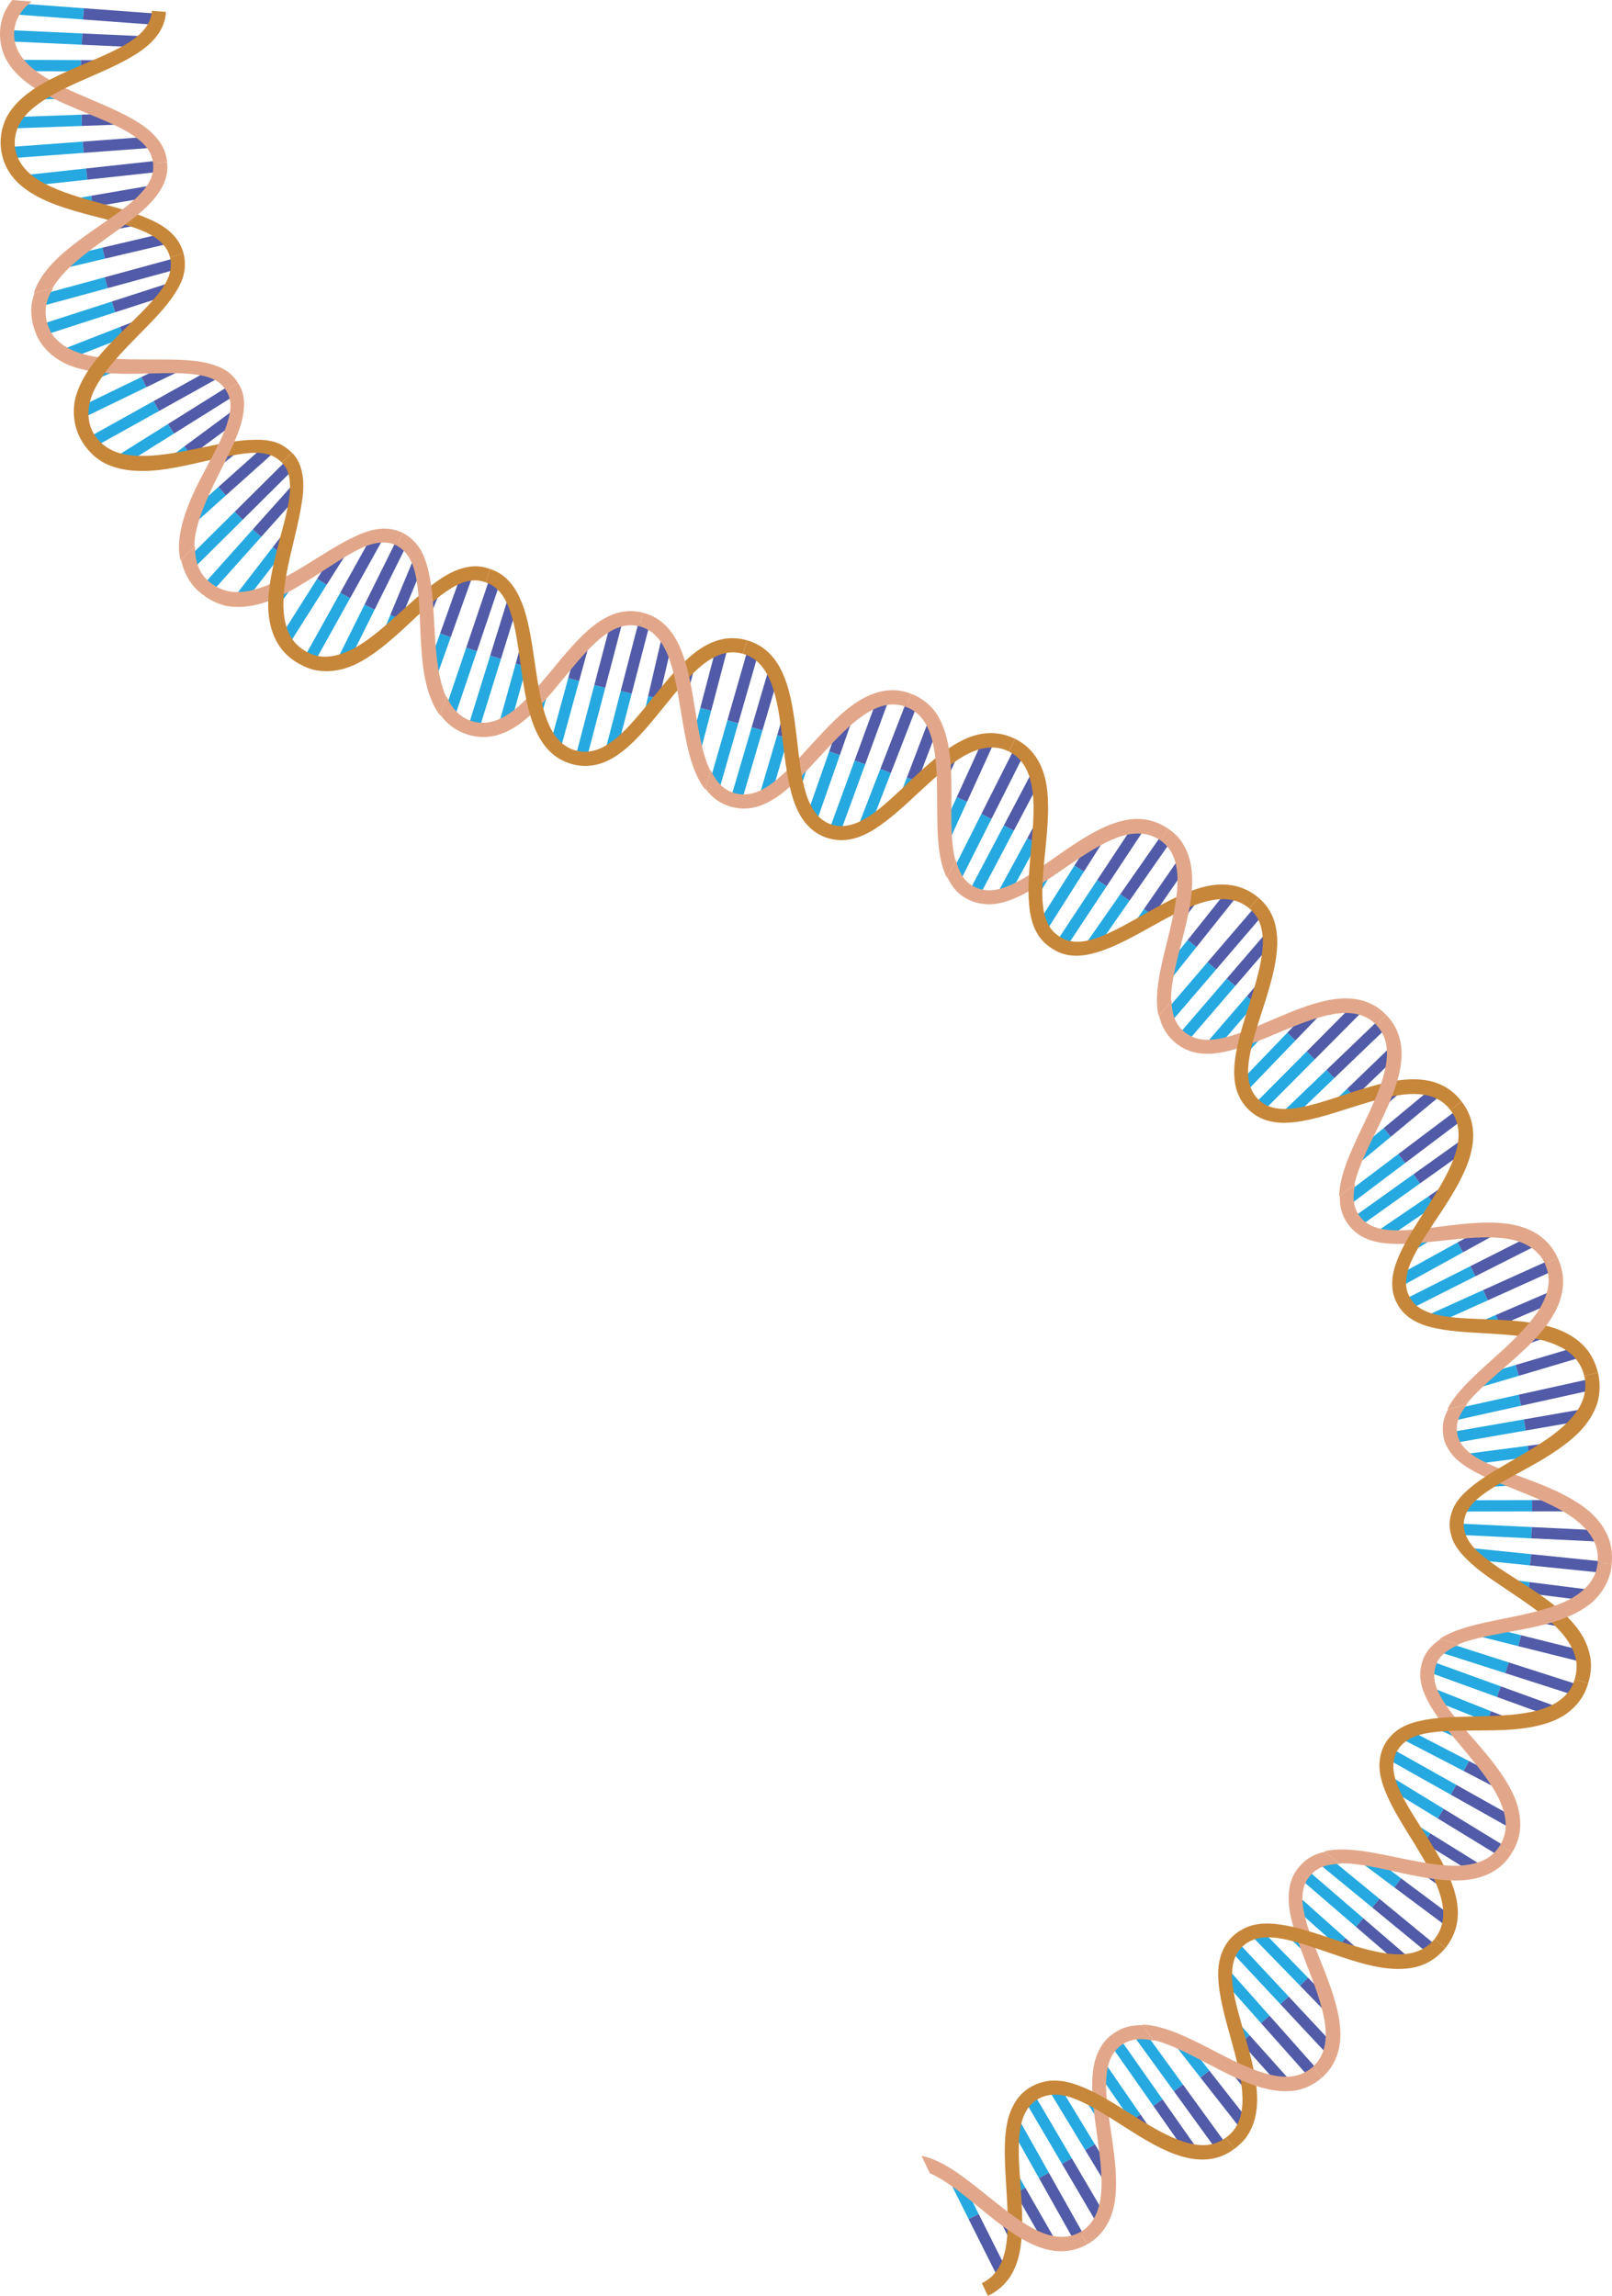 <?xml version="1.0" encoding="UTF-8"?><svg id="Layer_1" xmlns="http://www.w3.org/2000/svg" width="514.67" height="733.048" viewBox="0 0 514.67 733.048"><line x1="26.655" y1="4.434" x2="5.045" y2="2.827" fill="none" stroke="#26a9e0" stroke-miterlimit="10" stroke-width="3.6"/><line x1="50.058" y1="6.16" x2="26.655" y2="4.434" fill="none" stroke="#515ba7" stroke-miterlimit="10" stroke-width="3.6"/><line x1="26.096" y1="38.409" x2="3.709" y2="39.206" fill="none" stroke="#26a9e0" stroke-miterlimit="10" stroke-width="3.6"/><line x1="38.31" y1="37.965" x2="26.096" y2="38.409" fill="none" stroke="#515ba7" stroke-miterlimit="10" stroke-width="3.6"/><line x1="26.586" y1="47.008" x2="3.436" y2="48.719" fill="none" stroke="#26a9e0" stroke-miterlimit="10" stroke-width="3.6"/><line x1="48.393" y1="45.396" x2="26.586" y2="47.008" fill="none" stroke="#515ba7" stroke-miterlimit="10" stroke-width="3.6"/><line x1="27.693" y1="55.574" x2="9.291" y2="57.574" fill="none" stroke="#26a9e0" stroke-miterlimit="10" stroke-width="3.6"/><line x1="49.809" y1="53.171" x2="27.693" y2="55.574" fill="none" stroke="#515ba7" stroke-miterlimit="10" stroke-width="3.6"/><line x1="33.089" y1="80.833" x2="20.537" y2="83.808" fill="none" stroke="#26a9e0" stroke-miterlimit="10" stroke-width="3.6"/><line x1="53.59" y1="76.003" x2="33.089" y2="80.833" fill="none" stroke="#515ba7" stroke-miterlimit="10" stroke-width="3.6"/><line x1="43.34" y1="70.191" x2="35.046" y2="71.728" fill="none" stroke="#515ba7" stroke-miterlimit="10" stroke-width="3.6"/><line x1="25.849" y1="21.007" x2="6.976" y2="20.905" fill="none" stroke="#26a9e0" stroke-miterlimit="10" stroke-width="3.6"/><line x1="30.6" y1="21.038" x2="25.849" y2="21.007" fill="none" stroke="#515ba7" stroke-miterlimit="10" stroke-width="3.6"/><line x1="19.964" y1="29.813" x2="12.031" y2="29.896" fill="none" stroke="#26a9e0" stroke-miterlimit="10" stroke-width="3.6"/><line x1="26.188" y1="12.481" x2="3.812" y2="11.459" fill="none" stroke="#26a9e0" stroke-miterlimit="10" stroke-width="3.6"/><line x1="44.725" y1="13.328" x2="26.188" y2="12.481" fill="none" stroke="#515ba7" stroke-miterlimit="10" stroke-width="3.6"/><line x1="29.383" y1="64.285" x2="24.975" y2="65.055" fill="none" stroke="#26a9e0" stroke-miterlimit="10" stroke-width="3.6"/><line x1="48.27" y1="61.041" x2="29.383" y2="64.285" fill="none" stroke="#515ba7" stroke-miterlimit="10" stroke-width="3.6"/><path d="M26.803,30.802c-5.906-2.529-11.532-5.148-15.698-8.408-4.211-3.262-6.796-7.165-6.595-12.129.208-4.12,2.366-7.2,5.595-9.786-.352-.027-4.469-.346-6.177-.479C1.699,2.755.22,5.963.015,10.043c-.126,3.321.545,6.233,1.88,8.804,1.371,2.58,3.345,4.806,5.713,6.767,2.347,1.959,5.172,3.663,8.161,5.198,2.989,1.536,6.157,2.908,9.296,4.223,5.855,2.462,11.718,4.677,16.042,7.31,1.087.658,2.083,1.343,2.97,2.065.916.717,1.723,1.47,2.402,2.273,1.358,1.606,2.204,3.407,2.383,5.523l4.476-.464c-.231-2.741-1.239-5.043-2.825-7.069-1.558-2.032-3.611-3.803-6.098-5.401-4.993-3.194-11.32-5.769-17.612-8.47Z" fill="#e2a78a"/><path d="M25.848,20.855l-.847.364c-6.232,2.7-12.7,5.606-17.361,9.594-2.349,1.992-4.317,4.248-5.653,6.856-1.273,2.615-1.929,5.586-1.752,8.954.517,6.766,4.171,11.464,9.459,14.805,2.621,1.674,5.571,3.022,8.722,4.17,3.187,1.145,6.526,2.089,9.828,2.968,3.088.823,6.125,1.583,8.963,2.385,2.838.802,5.574,1.619,7.915,2.591,2.353.97,4.363,2.082,5.887,3.456,1.543,1.368,2.713,2.954,3.215,4.966.002.006.046.184.048.19,1.755-.461,3.218-.846,4.351-1.144-.009-.035-.037-.151-.046-.186-1.418-5.119-5.216-8.324-10.644-10.729-5.282-2.438-11.948-4.096-18.576-5.945-6.123-1.742-12.042-3.639-16.631-6.396-2.318-1.378-4.162-2.972-5.554-4.854-1.37-1.881-2.284-4.058-2.447-6.57-.245-5.027,2.238-9.019,6.436-12.321,4.164-3.316,9.715-5.989,15.608-8.574,6.289-2.771,12.561-5.398,17.516-8.707,2.461-1.655,4.519-3.476,6.023-5.583,1.545-2.114,2.509-4.512,2.69-7.341l-4.487-.348c-.585,8.434-11.225,12.488-22.665,17.401" fill="#c7873a"/><path d="M16.742,92.022c1.547-2.597,3.754-5.074,6.33-7.452,2.615-2.385,5.652-4.687,8.727-6.926,2.762-2.008,5.56-3.973,8.17-5.943,2.621-1.973,5.147-3.979,7.216-6.038,2.104-2.069,3.703-4.173,4.848-6.472,1.135-2.298,1.631-4.736,1.306-7.451l-4.476.464c.247,2.099-.194,4.021-1.193,5.865-.998,1.843-2.547,3.604-4.368,5.322-3.679,3.445-8.913,6.831-14.143,10.504-7.775,5.508-15.832,11.686-18.369,19.691,1.775-.466,3.782-.994,5.953-1.565Z" fill="#e2a78a"/><line x1="33.903" y1="90.271" x2="12.996" y2="95.958" fill="none" stroke="#26a9e0" stroke-miterlimit="10" stroke-width="3.6"/><line x1="56.539" y1="84.09" x2="33.903" y2="90.271" fill="none" stroke="#515ba7" stroke-miterlimit="10" stroke-width="3.6"/><line x1="45.948" y1="122.007" x2="25.788" y2="131.77" fill="none" stroke="#26a9e0" stroke-miterlimit="10" stroke-width="3.6"/><line x1="56.943" y1="116.668" x2="45.948" y2="122.007" fill="none" stroke="#515ba7" stroke-miterlimit="10" stroke-width="3.6"/><line x1="49.936" y1="129.639" x2="29.651" y2="140.923" fill="none" stroke="#26a9e0" stroke-miterlimit="10" stroke-width="3.6"/><line x1="69.045" y1="119.008" x2="49.936" y2="129.639" fill="none" stroke="#515ba7" stroke-miterlimit="10" stroke-width="3.6"/><line x1="54.592" y1="136.907" x2="38.904" y2="146.729" fill="none" stroke="#26a9e0" stroke-miterlimit="10" stroke-width="3.6"/><line x1="73.448" y1="125.102" x2="54.592" y2="136.907" fill="none" stroke="#515ba7" stroke-miterlimit="10" stroke-width="3.6"/><line x1="70.931" y1="156.832" x2="61.332" y2="165.449" fill="none" stroke="#26a9e0" stroke-miterlimit="10" stroke-width="3.6"/><line x1="86.629" y1="142.792" x2="70.931" y2="156.832" fill="none" stroke="#515ba7" stroke-miterlimit="10" stroke-width="3.6"/><line x1="75.024" y1="142.723" x2="68.391" y2="147.933" fill="none" stroke="#515ba7" stroke-miterlimit="10" stroke-width="3.6"/><line x1="38.996" y1="106.06" x2="21.411" y2="112.924" fill="none" stroke="#26a9e0" stroke-miterlimit="10" stroke-width="3.6"/><line x1="43.425" y1="104.339" x2="38.996" y2="106.06" fill="none" stroke="#515ba7" stroke-miterlimit="10" stroke-width="3.6"/><line x1="36.895" y1="116.485" x2="29.61" y2="119.626" fill="none" stroke="#26a9e0" stroke-miterlimit="10" stroke-width="3.6"/><line x1="36.239" y1="97.986" x2="14.923" y2="104.869" fill="none" stroke="#26a9e0" stroke-miterlimit="10" stroke-width="3.6"/><line x1="53.898" y1="92.286" x2="36.239" y2="97.986" fill="none" stroke="#515ba7" stroke-miterlimit="10" stroke-width="3.6"/><line x1="59.947" y1="143.967" x2="56.36" y2="146.641" fill="none" stroke="#26a9e0" stroke-miterlimit="10" stroke-width="3.6"/><line x1="75.351" y1="132.58" x2="59.947" y2="143.967" fill="none" stroke="#515ba7" stroke-miterlimit="10" stroke-width="3.6"/><path d="M43.574,114.757c-3.181-.028-6.344-.116-9.365-.389-1.51-.137-2.985-.32-4.409-.565-1.42-.247-2.732-.575-4.006-.97-2.533-.794-4.792-1.899-6.641-3.425-.918-.764-1.76-1.627-2.433-2.617-.65-.995-1.175-2.107-1.559-3.343-.638-2.058-.746-4.031-.43-5.933.326-1.904,1.182-3.756,2.284-5.558-.341.09-4.335,1.14-5.991,1.576-.598,1.735-1.031,3.535-1.054,5.401-.017,1.865.263,3.816.901,5.871.534,1.665,1.158,3.171,2.044,4.49.88,1.32,1.89,2.479,3.007,3.491,1.117,1.012,2.341,1.879,3.651,2.617,1.303.74,2.699,1.35,4.223,1.832,6.044,1.943,12.977,2.196,19.816,2.108,6.449-.106,12.605-.455,17.561.084,2.485.267,4.798.682,6.649,1.511,1.882.812,3.306,2.038,4.365,3.756l3.831-2.361c-1.335-2.214-3.091-3.781-5.34-4.847-2.279-1.047-4.795-1.745-7.663-2.142-2.863-.399-6.029-.524-9.349-.552-3.248-.011-6.685-.023-10.094-.035Z" fill="#e2a78a"/><path d="M38.942,105.918l-.659.653c-2.407,2.409-4.914,4.942-6.994,7.518-2.113,2.588-3.982,5.287-5.37,8.112-.694,1.412-1.268,2.855-1.693,4.329-.439,1.479-.607,2.942-.659,4.458-.05,3.006.53,6.17,2.223,9.29,1.752,3.092,3.989,5.379,6.533,6.991,2.581,1.593,5.605,2.437,8.701,2.848,3.125.395,6.37.335,9.717-.037,3.393-.401,6.816-1.071,10.162-1.801,3.114-.7,6.184-1.389,9.045-2.032,1.436-.309,2.83-.59,4.17-.822,1.343-.234,2.693-.475,3.948-.619,2.526-.301,4.802-.334,6.762.079,1.961.414,3.571,1.31,5.016,2.66.004.004.128.128.132.133,1.306-1.261,2.393-2.311,3.236-3.125-.023-.024-.103-.104-.126-.128-.447-.444-.916-.838-1.407-1.187-.485-.355-.944-.717-1.453-1.007-1.005-.594-2.101-1.02-3.281-1.311s-2.442-.446-3.779-.497c-1.343-.043-2.749.009-4.153.079-5.689.357-12.382,2.007-19.152,3.358-6.243,1.204-12.389,2.083-17.778,1.545-1.343-.137-2.641-.36-3.864-.697-1.186-.359-2.305-.826-3.343-1.417-2.076-1.182-3.829-2.866-5.125-5.151-1.277-2.294-1.626-4.724-1.479-7.102.181-2.396.905-4.769,2.137-7.153,2.517-4.793,6.677-9.482,11.056-14.052,4.727-4.905,9.808-9.69,13.159-14.347,1.661-2.323,3.11-4.714,3.817-7.084.365-1.191.571-2.389.585-3.604.016-1.216-.055-2.495-.399-3.782l-4.352,1.145c.251.98.329,1.946.255,2.907-.069.959-.222,1.886-.545,2.833-.629,1.884-1.784,3.783-3.297,5.729-.755.973-1.604,1.958-2.513,2.956-.881.985-1.831,1.986-2.83,3.004-1.997,2.036-4.187,4.142-6.403,6.331" fill="#c7873a"/><path d="M62.058,174.63c.004-1.52.169-3.085.474-4.691.348-1.644.826-3.319,1.4-5.011,1.147-3.386,2.68-6.84,4.322-10.255,1.504-3.053,3.02-6.132,4.452-9.041,1.463-2.984,2.775-5.871,3.712-8.602.468-1.366.843-2.693,1.093-3.976.249-1.283.362-2.51.415-3.772.059-2.486-.484-4.794-1.908-6.949l-3.831,2.361c1.111,1.685,1.503,3.542,1.385,5.585-.123,2.045-.767,4.281-1.611,6.585-1.756,4.659-4.832,10.009-7.808,15.748-1.145,2.179-2.158,4.314-3.11,6.511-.944,2.19-1.787,4.409-2.446,6.635-.659,2.226-1.134,4.461-1.347,6.682-.244,2.246-.103,4.377.377,6.466,1.32-1.275,2.813-2.716,4.429-4.276Z" fill="#e2a78a"/><line x1="76.215" y1="164.673" x2="60.827" y2="179.929" fill="none" stroke="#26a9e0" stroke-miterlimit="10" stroke-width="3.6"/><line x1="92.857" y1="148.129" x2="76.215" y2="164.673" fill="none" stroke="#515ba7" stroke-miterlimit="10" stroke-width="3.6"/><line x1="102.77" y1="185.776" x2="90.793" y2="204.702" fill="none" stroke="#26a9e0" stroke-miterlimit="10" stroke-width="3.6"/><line x1="109.293" y1="175.443" x2="102.77" y2="185.776" fill="none" stroke="#515ba7" stroke-miterlimit="10" stroke-width="3.6"/><line x1="110.204" y1="190.127" x2="98.923" y2="210.414" fill="none" stroke="#26a9e0" stroke-miterlimit="10" stroke-width="3.6"/><line x1="120.831" y1="171.016" x2="110.204" y2="190.127" fill="none" stroke="#515ba7" stroke-miterlimit="10" stroke-width="3.6"/><line x1="118.003" y1="193.833" x2="109.769" y2="210.41" fill="none" stroke="#26a9e0" stroke-miterlimit="10" stroke-width="3.6"/><line x1="127.899" y1="173.909" x2="118.003" y2="193.833" fill="none" stroke="#515ba7" stroke-miterlimit="10" stroke-width="3.6"/><line x1="142.219" y1="202.84" x2="137.894" y2="214.991" fill="none" stroke="#26a9e0" stroke-miterlimit="10" stroke-width="3.6"/><line x1="149.299" y1="183.008" x2="142.219" y2="202.84" fill="none" stroke="#515ba7" stroke-miterlimit="10" stroke-width="3.6"/><line x1="138.736" y1="188.43" x2="135.588" y2="196.255" fill="none" stroke="#515ba7" stroke-miterlimit="10" stroke-width="3.6"/><line x1="88.524" y1="175.787" x2="76.997" y2="190.726" fill="none" stroke="#26a9e0" stroke-miterlimit="10" stroke-width="3.6"/><line x1="91.434" y1="172.032" x2="88.524" y2="175.787" fill="none" stroke="#515ba7" stroke-miterlimit="10" stroke-width="3.6"/><line x1="92.146" y1="185.831" x2="87.582" y2="192.32" fill="none" stroke="#26a9e0" stroke-miterlimit="10" stroke-width="3.6"/><line x1="82.061" y1="170.219" x2="67.131" y2="186.918" fill="none" stroke="#26a9e0" stroke-miterlimit="10" stroke-width="3.6"/><line x1="94.428" y1="156.385" x2="82.061" y2="170.219" fill="none" stroke="#515ba7" stroke-miterlimit="10" stroke-width="3.6"/><line x1="126.262" y1="197.064" x2="124.556" y2="201.204" fill="none" stroke="#26a9e0" stroke-miterlimit="10" stroke-width="3.6"/><line x1="133.621" y1="179.358" x2="126.262" y2="197.064" fill="none" stroke="#515ba7" stroke-miterlimit="10" stroke-width="3.6"/><path d="M96.952,180.837c-2.766,1.703-5.477,3.233-8.18,4.53-2.705,1.301-5.395,2.36-8.022,3.006-5.308,1.383-10.136.704-14.179-2.809-1.708-1.426-2.75-3.21-3.421-5.089-.668-1.884-.927-3.906-.884-6.037-.254.245-3.225,3.114-4.457,4.303.376,1.836.99,3.615,1.909,5.328.921,1.711,2.113,3.392,3.827,4.826,2.727,2.39,5.636,3.852,8.602,4.55,3.058.576,6.158.419,9.232-.25,6.107-1.263,12.301-4.897,18.054-8.538,2.673-1.72,5.309-3.417,7.766-4.997,2.511-1.612,4.923-3.085,7.192-4.199,2.271-1.117,4.407-1.89,6.405-2.13,2.019-.264,3.989-.095,5.813.85l2.026-4.018c-4.789-2.304-9.492-1.525-14.88.937-1.349.626-2.67,1.282-4.025,2.016-1.356.735-2.738,1.54-4.142,2.385-2.779,1.717-5.72,3.534-8.637,5.335Z" fill="#e2a78a"/><path d="M88.402,175.697l-.221.89c-.811,3.293-1.561,6.669-2.034,10.023-.237,1.677-.405,3.349-.477,5.002-.036.827-.049,1.648-.034,2.464.025.797.084,1.577.17,2.353.689,6.155,3.334,11.99,9.532,15.422,1.536.878,3.063,1.555,4.592,1.957,1.538.364,3.062.522,4.567.501,3.012-.054,5.93-.776,8.764-2.079,5.689-2.677,10.989-7.249,15.978-11.836,4.709-4.393,9.119-8.736,13.301-11.597,2.076-1.41,4.159-2.531,6.209-3.088,2.049-.557,4.071-.565,6.104.165.006.002.186.067.192.07.586-1.718,1.074-3.149,1.453-4.258-.035-.013-.154-.057-.189-.07-2.644-.949-5.205-1.009-7.742-.425-2.548.598-4.949,1.712-7.441,3.316-2.473,1.586-4.96,3.587-7.469,5.773-2.48,2.142-4.981,4.453-7.521,6.73-4.741,4.222-9.583,8.393-14.362,10.618-2.398,1.143-4.805,1.872-7.194,2.016-2.401.189-4.738-.381-7.006-1.699-2.265-1.322-3.933-3.046-5.059-5.166-1.103-2.177-1.699-4.656-1.924-7.329-.225-2.673-.079-5.539.287-8.499.407-3.023,1.047-6.153,1.752-9.271,1.536-6.702,3.249-13.157,3.983-18.989.334-2.881.348-5.521-.192-7.834-.481-2.38-1.408-4.541-3.204-6.305l-3.237,3.125c1.367,1.362,2.105,3.034,2.41,4.99.076.489.125.996.15,1.519.033.514.061,1.023.056,1.562-.005,1.071-.099,2.208-.262,3.403-.326,2.391-.925,5.018-1.641,7.812-.719,2.796-1.565,5.771-2.29,8.732" fill="#c7873a"/><path d="M142.515,222.671c-2.497-5.454-3.239-12.838-3.702-20.416-.388-6.86-.587-13.763-1.91-19.428-.626-2.88-1.495-5.481-2.831-7.611-.667-1.066-1.447-2.02-2.369-2.842-.88-.865-1.886-1.613-3.067-2.211l-2.026,4.018c3.602,1.928,5.431,5.618,6.326,10.666.881,5.066,1.047,11.147,1.325,17.549.109,2.405.243,4.833.461,7.231.215,2.41.522,4.759.973,6.983.896,4.475,2.358,8.591,4.833,11.887.593-1.737,1.262-3.701,1.988-5.826Z" fill="#e2a78a"/><line x1="150.558" y1="207.363" x2="143.614" y2="227.89" fill="none" stroke="#26a9e0" stroke-miterlimit="10" stroke-width="3.6"/><line x1="158.067" y1="185.129" x2="150.558" y2="207.363" fill="none" stroke="#515ba7" stroke-miterlimit="10" stroke-width="3.6"/><line x1="183.17" y1="216.954" x2="177.254" y2="238.559" fill="none" stroke="#26a9e0" stroke-miterlimit="10" stroke-width="3.6"/><line x1="186.396" y1="205.166" x2="183.17" y2="216.954" fill="none" stroke="#515ba7" stroke-miterlimit="10" stroke-width="3.6"/><line x1="191.497" y1="219.161" x2="185.614" y2="241.615" fill="none" stroke="#26a9e0" stroke-miterlimit="10" stroke-width="3.6"/><line x1="197.039" y1="198.008" x2="191.497" y2="219.161" fill="none" stroke="#515ba7" stroke-miterlimit="10" stroke-width="3.6"/><line x1="199.939" y1="221.018" x2="195.293" y2="238.934" fill="none" stroke="#26a9e0" stroke-miterlimit="10" stroke-width="3.6"/><line x1="205.523" y1="199.483" x2="199.939" y2="221.018" fill="none" stroke="#515ba7" stroke-miterlimit="10" stroke-width="3.6"/><line x1="225.322" y1="226.482" x2="222.039" y2="238.955" fill="none" stroke="#26a9e0" stroke-miterlimit="10" stroke-width="3.6"/><line x1="230.677" y1="206.114" x2="225.322" y2="226.482" fill="none" stroke="#515ba7" stroke-miterlimit="10" stroke-width="3.6"/><line x1="220.073" y1="212.438" x2="217.913" y2="220.591" fill="none" stroke="#515ba7" stroke-miterlimit="10" stroke-width="3.6"/><line x1="166.385" y1="212.352" x2="161.33" y2="230.539" fill="none" stroke="#26a9e0" stroke-miterlimit="10" stroke-width="3.6"/><line x1="167.66" y1="207.774" x2="166.385" y2="212.352" fill="none" stroke="#515ba7" stroke-miterlimit="10" stroke-width="3.6"/><line x1="173.231" y1="220.372" x2="171.107" y2="228.016" fill="none" stroke="#26a9e0" stroke-miterlimit="10" stroke-width="3.6"/><line x1="158.228" y1="209.849" x2="151.59" y2="231.243" fill="none" stroke="#26a9e0" stroke-miterlimit="10" stroke-width="3.6"/><line x1="163.726" y1="192.126" x2="158.228" y2="209.849" fill="none" stroke="#515ba7" stroke-miterlimit="10" stroke-width="3.6"/><line x1="208.679" y1="222.687" x2="207.666" y2="227.047" fill="none" stroke="#26a9e0" stroke-miterlimit="10" stroke-width="3.6"/><line x1="213.015" y1="204.01" x2="208.679" y2="222.687" fill="none" stroke="#515ba7" stroke-miterlimit="10" stroke-width="3.6"/><path d="M176.08,214.088c-4.072,4.909-8.091,9.671-12.26,12.867-4.178,3.133-8.53,4.742-13.191,3.296-3.89-1.265-6.332-4.051-8.018-7.845-.114.334-1.447,4.243-2,5.863,2.095,2.866,4.826,5.026,8.672,6.276,12.48,3.834,21.709-7.062,30.361-17.593,8.117-9.886,15.588-19.281,24.542-16.961l1.13-4.356c-5.89-1.538-11.057.458-15.768,4.131-4.735,3.673-9.126,9.084-13.468,14.321Z" fill="#e2a78a"/><path d="M166.239,212.311l.127.918c1.874,13.509,4.31,27.59,16.418,30.788,12.029,3.144,20.766-7.92,29.356-18.54,4.01-4.967,7.935-9.79,12-13.069,4.069-3.262,8.308-4.948,12.888-3.699.007.002.209.058.216.06.488-1.748.894-3.205,1.209-4.333-.04-.011-.177-.05-.217-.061-12.198-3.361-21.135,7.653-29.693,18.282-8.011,9.96-15.528,19.38-24.616,17.009-4.559-1.208-7.367-4.814-9.244-9.669-1.894-4.892-2.858-11.05-3.784-17.357-1.004-6.726-1.9-13.642-3.92-19.223-2.066-5.56-5.049-9.966-10.478-11.729l-1.453,4.259c4.055,1.33,6.377,4.838,7.944,9.577,1.6,4.69,2.39,10.619,3.245,16.789" fill="#c7873a"/><path d="M226.82,246.147c-2.552-5.146-3.735-12.437-4.951-19.977-2.169-13.469-4.65-27.455-16.552-30.536l-1.13,4.356c9.004,2.332,11.086,14.253,13.16,26.859,1.577,9.472,3.068,19.225,7.82,25.227.493-1.768,1.05-3.767,1.654-5.93Z" fill="#e2a78a"/><line x1="233.971" y1="230.448" x2="227.993" y2="251.275" fill="none" stroke="#26a9e0" stroke-miterlimit="10" stroke-width="3.6"/><line x1="240.451" y1="207.894" x2="233.971" y2="230.448" fill="none" stroke="#515ba7" stroke-miterlimit="10" stroke-width="3.6"/><line x1="266.441" y1="240.511" x2="259.045" y2="261.653" fill="none" stroke="#26a9e0" stroke-miterlimit="10" stroke-width="3.6"/><line x1="270.481" y1="228.978" x2="266.441" y2="240.511" fill="none" stroke="#515ba7" stroke-miterlimit="10" stroke-width="3.6"/><line x1="274.551" y1="243.416" x2="266.586" y2="265.219" fill="none" stroke="#26a9e0" stroke-miterlimit="10" stroke-width="3.6"/><line x1="282.054" y1="222.877" x2="274.551" y2="243.416" fill="none" stroke="#515ba7" stroke-miterlimit="10" stroke-width="3.6"/><line x1="282.75" y1="246.16" x2="276.053" y2="263.415" fill="none" stroke="#26a9e0" stroke-miterlimit="10" stroke-width="3.6"/><line x1="290.799" y1="225.421" x2="282.75" y2="246.16" fill="none" stroke="#515ba7" stroke-miterlimit="10" stroke-width="3.6"/><line x1="307.115" y1="255.253" x2="301.756" y2="266.985" fill="none" stroke="#26a9e0" stroke-miterlimit="10" stroke-width="3.6"/><line x1="315.85" y1="236.09" x2="307.115" y2="255.253" fill="none" stroke="#515ba7" stroke-miterlimit="10" stroke-width="3.6"/><line x1="304.103" y1="240.476" x2="300.715" y2="248.2" fill="none" stroke="#515ba7" stroke-miterlimit="10" stroke-width="3.6"/><line x1="249.866" y1="235.209" x2="244.52" y2="253.311" fill="none" stroke="#26a9e0" stroke-miterlimit="10" stroke-width="3.6"/><line x1="251.209" y1="230.652" x2="249.866" y2="235.209" fill="none" stroke="#515ba7" stroke-miterlimit="10" stroke-width="3.6"/><line x1="256.389" y1="243.409" x2="253.934" y2="250.953" fill="none" stroke="#26a9e0" stroke-miterlimit="10" stroke-width="3.6"/><line x1="241.719" y1="232.675" x2="235.403" y2="254.166" fill="none" stroke="#26a9e0" stroke-miterlimit="10" stroke-width="3.6"/><line x1="246.952" y1="214.873" x2="241.719" y2="232.675" fill="none" stroke="#515ba7" stroke-miterlimit="10" stroke-width="3.6"/><line x1="291.229" y1="248.902" x2="289.629" y2="253.085" fill="none" stroke="#26a9e0" stroke-miterlimit="10" stroke-width="3.6"/><line x1="298.052" y1="230.977" x2="291.229" y2="248.902" fill="none" stroke="#515ba7" stroke-miterlimit="10" stroke-width="3.6"/><path d="M259.513,237.258c-4.308,4.712-8.399,9.31-12.51,12.476-4.118,3.162-8.142,4.735-12.489,3.5-3.613-1.034-5.888-3.689-7.612-7.357-.095.34-1.204,4.318-1.664,5.967,2.013,2.701,4.501,4.704,8.014,5.709,5.686,1.646,10.698-.115,15.58-3.64,4.824-3.449,9.445-8.588,14.091-13.617,4.35-4.728,8.634-9.197,13.015-12.095,4.372-2.881,8.867-4.287,13.418-2.457l1.616-4.199c-1.521-.591-3.012-.966-4.476-1.119-1.469-.127-2.907-.057-4.315.184-2.816.48-5.51,1.64-8.099,3.251-5.176,3.209-9.968,8.38-14.569,13.396Z" fill="#e2a78a"/><path d="M249.72,235.167l.114.916c.417,3.386.818,6.793,1.356,10.054.531,3.276,1.183,6.429,2.129,9.253.945,2.828,2.177,5.34,3.861,7.372,1.686,2.029,3.757,3.675,6.49,4.639,5.479,1.895,10.493.512,15.562-2.666,5.066-3.196,10.009-7.922,15.022-12.559,4.678-4.32,9.359-8.531,13.98-11.056,4.603-2.49,9.201-3.375,13.662-1.277.007.003.203.097.21.1.797-1.63,1.461-2.989,1.976-4.042-.039-.019-.173-.083-.212-.102-2.978-1.401-5.913-1.889-8.775-1.681-2.863.208-5.646,1.091-8.392,2.545-5.476,2.852-10.645,7.534-15.602,12.188-4.634,4.347-9.093,8.757-13.356,11.587-2.136,1.424-4.231,2.473-6.302,2.966-2.076.501-4.167.517-6.247-.238-2.084-.746-3.694-2.054-4.967-3.8-1.281-1.733-2.25-3.861-2.989-6.328-1.486-4.917-2.111-11.105-2.852-17.461-.802-6.761-1.701-13.663-3.957-19.351-2.254-5.691-5.863-10.039-11.969-11.793l-1.209,4.335c4.483,1.271,7.232,4.8,9.034,9.515,1.807,4.729,2.667,10.73,3.435,16.883" fill="#c7873a"/><path d="M305.061,274.806c-1.485-5.434-1.342-12.792-1.3-20.452.057-6.906-.107-13.77-1.771-19.707-.838-2.951-2.057-5.666-3.838-7.922-1.793-2.208-4.139-3.991-7.181-5.178l-1.616,4.199c9.181,3.495,9.762,15.865,9.839,28.544.05,4.758-.024,9.679.341,14.158.361,4.49,1.133,8.589,2.822,11.888.806-1.648,1.717-3.513,2.704-5.53Z" fill="#e2a78a"/><line x1="314.939" y1="260.682" x2="305.198" y2="280.036" fill="none" stroke="#26a9e0" stroke-miterlimit="10" stroke-width="3.6"/><line x1="325.5" y1="239.728" x2="314.939" y2="260.682" fill="none" stroke="#515ba7" stroke-miterlimit="10" stroke-width="3.6"/><line x1="344.571" y1="277.318" x2="332.59" y2="296.246" fill="none" stroke="#26a9e0" stroke-miterlimit="10" stroke-width="3.6"/><line x1="351.113" y1="266.995" x2="344.571" y2="277.318" fill="none" stroke="#515ba7" stroke-miterlimit="10" stroke-width="3.6"/><line x1="351.824" y1="281.962" x2="339.021" y2="301.325" fill="none" stroke="#26a9e0" stroke-miterlimit="10" stroke-width="3.6"/><line x1="363.885" y1="263.722" x2="351.824" y2="281.962" fill="none" stroke="#515ba7" stroke-miterlimit="10" stroke-width="3.6"/><line x1="359.158" y1="286.545" x2="348.569" y2="301.726" fill="none" stroke="#26a9e0" stroke-miterlimit="10" stroke-width="3.6"/><line x1="371.885" y1="268.298" x2="359.158" y2="286.545" fill="none" stroke="#515ba7" stroke-miterlimit="10" stroke-width="3.6"/><line x1="380.603" y1="301.258" x2="372.558" y2="311.34" fill="none" stroke="#26a9e0" stroke-miterlimit="10" stroke-width="3.6"/><line x1="393.727" y1="284.788" x2="380.603" y2="301.258" fill="none" stroke="#515ba7" stroke-miterlimit="10" stroke-width="3.6"/><line x1="381.288" y1="286.152" x2="376.131" y2="292.826" fill="none" stroke="#515ba7" stroke-miterlimit="10" stroke-width="3.6"/><line x1="329.567" y1="268.508" x2="320.561" y2="285.097" fill="none" stroke="#26a9e0" stroke-miterlimit="10" stroke-width="3.6"/><line x1="331.83" y1="264.33" x2="329.567" y2="268.508" fill="none" stroke="#515ba7" stroke-miterlimit="10" stroke-width="3.6"/><line x1="334.199" y1="277.842" x2="330.159" y2="284.67" fill="none" stroke="#26a9e0" stroke-miterlimit="10" stroke-width="3.6"/><line x1="322.106" y1="264.373" x2="311.665" y2="284.191" fill="none" stroke="#26a9e0" stroke-miterlimit="10" stroke-width="3.6"/><line x1="330.755" y1="247.956" x2="322.106" y2="264.373" fill="none" stroke="#515ba7" stroke-miterlimit="10" stroke-width="3.6"/><line x1="366.709" y1="291.272" x2="364.153" y2="294.948" fill="none" stroke="#26a9e0" stroke-miterlimit="10" stroke-width="3.6"/><line x1="377.632" y1="275.51" x2="366.709" y2="291.272" fill="none" stroke="#515ba7" stroke-miterlimit="10" stroke-width="3.6"/><path d="M338.579,272.534c-5.227,3.641-10.266,7.37-14.87,9.58-4.624,2.233-8.791,2.947-12.699,1.009-3.232-1.65-4.855-4.681-5.819-8.568-.155.317-1.969,4.027-2.721,5.565,1.398,2.977,3.336,5.399,6.456,6.991,1.265.651,2.54,1.08,3.828,1.317,1.274.263,2.543.368,3.84.291,2.588-.146,5.244-.942,7.957-2.154,2.704-1.198,5.499-2.87,8.264-4.625,2.77-1.763,5.576-3.719,8.39-5.639,5.263-3.591,10.496-7.013,15.485-8.867,4.952-1.808,9.6-1.921,13.697.848l2.562-3.7c-5.481-3.707-11.248-3.831-17.137-1.767-5.853,1.991-11.656,5.85-17.231,9.721Z" fill="#e2a78a"/><path d="M329.434,268.435l-.081.923c-.615,6.824-1.343,13.639-.779,19.512.52,5.966,2.377,10.852,7.159,13.89,4.679,3.202,9.958,2.85,15.605.959,5.575-1.803,11.548-5.258,17.539-8.566,11.247-6.283,22.119-11.498,29.812-5.263.006.005.174.143.18.147,1.169-1.388,2.143-2.544,2.898-3.441-.034-.028-.148-.123-.181-.15-5.115-4.16-10.905-4.726-16.845-3.368-6.037,1.459-12.202,4.771-18.144,8.115-5.574,3.15-10.815,6.183-15.678,8.033-4.837,1.803-9.128,2.216-12.725-.235-3.662-2.348-5.047-6.384-5.343-11.539-.154-2.563-.024-5.416.198-8.381.211-2.947.544-6.059.853-9.23.661-6.782,1.201-13.755.093-19.865-1.164-5.977-4.008-11.103-9.904-14.073l-1.977,4.042c4.308,2.154,6.422,6.233,7.322,11.226.92,4.967.539,11.063,0,17.264" fill="#c7873a"/><path d="M373.872,319.721c-.125-5.627,1.797-12.727,3.693-20.145.849-3.321,1.682-6.699,2.277-10.015.559-3.273.886-6.494.771-9.557-.115-3.063-.672-5.97-1.869-8.605-.598-1.317-1.357-2.567-2.297-3.733-.972-1.124-2.134-2.155-3.499-3.085l-2.562,3.7c4.133,2.723,5.507,7.315,5.567,12.572.049,5.281-1.285,11.347-2.766,17.508-2.326,9.412-4.952,18.861-3.28,26.069,1.182-1.404,2.519-2.991,3.965-4.708Z" fill="#e2a78a"/><line x1="386.914" y1="308.379" x2="372.814" y2="324.833" fill="none" stroke="#26a9e0" stroke-miterlimit="10" stroke-width="3.6"/><line x1="402.184" y1="290.561" x2="386.914" y2="308.379" fill="none" stroke="#515ba7" stroke-miterlimit="10" stroke-width="3.6"/><line x1="412.305" y1="330.98" x2="396.776" y2="347.124" fill="none" stroke="#26a9e0" stroke-miterlimit="10" stroke-width="3.6"/><line x1="420.782" y1="322.176" x2="412.305" y2="330.98" fill="none" stroke="#515ba7" stroke-miterlimit="10" stroke-width="3.6"/><line x1="418.484" y1="336.982" x2="402.117" y2="353.442" fill="none" stroke="#26a9e0" stroke-miterlimit="10" stroke-width="3.6"/><line x1="433.902" y1="321.476" x2="418.484" y2="336.982" fill="none" stroke="#515ba7" stroke-miterlimit="10" stroke-width="3.6"/><line x1="424.771" y1="342.92" x2="411.414" y2="355.734" fill="none" stroke="#26a9e0" stroke-miterlimit="10" stroke-width="3.6"/><line x1="440.823" y1="327.519" x2="424.771" y2="342.92" fill="none" stroke="#515ba7" stroke-miterlimit="10" stroke-width="3.6"/><line x1="442.905" y1="361.58" x2="432.971" y2="369.806" fill="none" stroke="#26a9e0" stroke-miterlimit="10" stroke-width="3.6"/><line x1="459.112" y1="348.133" x2="442.905" y2="361.58" fill="none" stroke="#515ba7" stroke-miterlimit="10" stroke-width="3.6"/><line x1="446.545" y1="346.933" x2="440.162" y2="352.448" fill="none" stroke="#515ba7" stroke-miterlimit="10" stroke-width="3.6"/><line x1="399.434" y1="319.269" x2="387.103" y2="333.559" fill="none" stroke="#26a9e0" stroke-miterlimit="10" stroke-width="3.6"/><line x1="402.536" y1="315.669" x2="399.434" y2="319.269" fill="none" stroke="#515ba7" stroke-miterlimit="10" stroke-width="3.6"/><line x1="401.987" y1="329.426" x2="396.63" y2="335.277" fill="none" stroke="#26a9e0" stroke-miterlimit="10" stroke-width="3.6"/><line x1="393.044" y1="313.615" x2="378.43" y2="330.591" fill="none" stroke="#26a9e0" stroke-miterlimit="10" stroke-width="3.6"/><line x1="405.15" y1="299.552" x2="393.044" y2="313.615" fill="none" stroke="#515ba7" stroke-miterlimit="10" stroke-width="3.6"/><line x1="431.278" y1="349.011" x2="428.05" y2="352.112" fill="none" stroke="#26a9e0" stroke-miterlimit="10" stroke-width="3.6"/><line x1="445.078" y1="335.705" x2="431.278" y2="349.011" fill="none" stroke="#515ba7" stroke-miterlimit="10" stroke-width="3.6"/><path d="M407.376,325.117c-11.783,5.016-22.54,10.128-29.366,4.252-1.44-1.231-2.402-2.683-3.036-4.351-.632-1.662-.916-3.557-.916-5.511-.227.27-2.887,3.429-3.991,4.739.315,1.559.898,3.152,1.723,4.587.828,1.443,1.886,2.752,3.289,3.951,4.515,3.869,9.819,4.281,15.669,3.107,5.832-1.177,12.16-3.951,18.466-6.591,11.742-4.92,23.25-9.219,30.153-2.104l3.237-3.126c-4.586-4.752-10.323-5.838-16.398-5.058-6.088.783-12.55,3.421-18.83,6.104Z" fill="#e2a78a"/><path d="M399.319,319.169l-.275.883c-2.032,6.518-4.19,13.1-4.81,19.007-.639,5.928.271,11.139,4.338,15.157,4.079,4.011,9.261,4.768,15.145,4.038,5.859-.723,12.409-2.962,18.911-5.002,6.113-1.938,12.07-3.635,17.379-3.919,5.258-.242,9.869.961,12.938,4.94.005.006.141.181.145.187,1.434-1.113,2.628-2.04,3.554-2.758-.027-.036-.119-.155-.147-.191-1.036-1.322-2.159-2.438-3.364-3.353-1.221-.896-2.514-1.604-3.864-2.144-2.689-1.096-5.657-1.466-8.739-1.39-6.145.129-12.882,2.193-19.349,4.287-6.104,2.007-11.893,4.022-16.979,4.835-5.062.788-9.352.338-12.475-2.739-6.245-6.107-2.224-17.319,1.658-29.522,4.169-12.979,8.031-26.804-1.612-34.888l-2.899,3.442c7.107,5.942,4.117,17.271.446,29.129" fill="#c7873a"/><path d="M432.433,378.254c1.158-5.533,4.483-12.056,7.829-18.934,2.967-6.13,5.885-12.526,6.863-18.598.487-3.031.53-6.031-.168-8.82-.679-2.812-2.057-5.465-4.353-7.83l-3.237,3.126c6.869,7.159,2.255,18.572-3.209,30.101-2.045,4.346-4.173,8.686-5.821,12.872-.817,2.088-1.5,4.129-1.974,6.104-.5,1.99-.791,3.914-.794,5.753,1.45-1.125,3.089-2.397,4.863-3.774Z" fill="#e2a78a"/><line x1="447.545" y1="369.905" x2="430.248" y2="382.955" fill="none" stroke="#26a9e0" stroke-miterlimit="10" stroke-width="3.6"/><line x1="466.288" y1="355.787" x2="447.545" y2="369.905" fill="none" stroke="#515ba7" stroke-miterlimit="10" stroke-width="3.6"/><line x1="466.233" y1="398.273" x2="446.623" y2="409.095" fill="none" stroke="#26a9e0" stroke-miterlimit="10" stroke-width="3.6"/><line x1="476.938" y1="392.379" x2="466.233" y2="398.273" fill="none" stroke="#515ba7" stroke-miterlimit="10" stroke-width="3.6"/><line x1="470.258" y1="405.889" x2="449.536" y2="416.351" fill="none" stroke="#26a9e0" stroke-miterlimit="10" stroke-width="3.6"/><line x1="489.778" y1="396.034" x2="470.258" y2="405.889" fill="none" stroke="#515ba7" stroke-miterlimit="10" stroke-width="3.6"/><line x1="474.277" y1="413.548" x2="457.405" y2="421.159" fill="none" stroke="#26a9e0" stroke-miterlimit="10" stroke-width="3.6"/><line x1="494.555" y1="404.401" x2="474.277" y2="413.548" fill="none" stroke="#515ba7" stroke-miterlimit="10" stroke-width="3.6"/><line x1="484.42" y1="437.558" x2="472.048" y2="441.211" fill="none" stroke="#26a9e0" stroke-miterlimit="10" stroke-width="3.6"/><line x1="504.611" y1="431.56" x2="484.42" y2="437.558" fill="none" stroke="#515ba7" stroke-miterlimit="10" stroke-width="3.6"/><line x1="493.335" y1="425.276" x2="485.355" y2="428.007" fill="none" stroke="#515ba7" stroke-miterlimit="10" stroke-width="3.6"/><line x1="457.097" y1="383.468" x2="441.487" y2="394.077" fill="none" stroke="#26a9e0" stroke-miterlimit="10" stroke-width="3.6"/><line x1="461.024" y1="380.792" x2="457.097" y2="383.468" fill="none" stroke="#515ba7" stroke-miterlimit="10" stroke-width="3.6"/><line x1="456.806" y1="393.883" x2="450.035" y2="398.017" fill="none" stroke="#26a9e0" stroke-miterlimit="10" stroke-width="3.6"/><line x1="452.319" y1="376.402" x2="434.084" y2="389.412" fill="none" stroke="#26a9e0" stroke-miterlimit="10" stroke-width="3.6"/><line x1="467.424" y1="365.625" x2="452.319" y2="376.402" fill="none" stroke="#515ba7" stroke-miterlimit="10" stroke-width="3.6"/><line x1="478.287" y1="421.522" x2="474.169" y2="423.276" fill="none" stroke="#26a9e0" stroke-miterlimit="10" stroke-width="3.6"/><line x1="495.899" y1="413.948" x2="478.287" y2="421.522" fill="none" stroke="#515ba7" stroke-miterlimit="10" stroke-width="3.6"/><path d="M463.192,391.237c-6.397.789-12.427,1.687-17.546,1.608-2.555-.044-4.847-.352-6.788-1.085-1.984-.713-3.628-1.846-4.848-3.584-2.109-2.85-2.182-6.227-1.35-10.091-.279.217-3.541,2.749-4.894,3.798-.049,3.225.567,6.187,2.593,8.922,3.194,4.479,8.069,6.008,13.932,6.321,2.912.16,6.083-.004,9.386-.3,3.292-.292,6.664-.688,10.068-1.045,6.381-.679,12.587-1.095,17.849-.172,2.652.445,5.005,1.264,6.987,2.555,1.978,1.292,3.654,3.013,4.688,5.392l4.091-1.875c-2.916-6.357-8.189-9.433-14.291-10.638-3.026-.63-6.339-.757-9.699-.657-3.368.106-6.782.442-10.177.851Z" fill="#e2a78a"/><path d="M457.012,383.343l-.494.781c-3.62,5.745-7.554,11.479-9.846,16.829-1.159,2.684-1.987,5.306-2.142,7.809-.148,2.504.177,4.959,1.474,7.315,1.188,2.392,2.95,4.099,5.105,5.376,2.112,1.289,4.684,2.128,7.566,2.707,2.832.593,5.953.934,9.248,1.174,3.254.201,6.697.414,10.112.625,6.331.439,12.657,1.076,17.613,2.989,2.49.951,4.738,2.181,6.465,3.843,1.704,1.67,2.968,3.745,3.637,6.288.002.008.06.232.062.241,1.763-.43,3.232-.788,4.371-1.065-.012-.046-.051-.201-.063-.247-.926-3.432-2.432-6.243-4.578-8.407-2.146-2.168-4.735-3.775-7.625-4.948-2.947-1.15-6.163-1.886-9.485-2.377-1.663-.244-3.342-.432-5.047-.572-1.72-.134-3.445-.229-5.157-.308-6.405-.297-12.507-.357-17.543-1.192-4.957-.874-8.835-2.493-10.688-6.195-.989-1.833-1.25-3.774-.982-5.844.239-2.058.969-4.225,2.075-6.525,2.237-4.612,5.694-9.619,9.242-14.992,1.901-2.877,3.703-5.769,5.303-8.732,1.579-2.946,2.961-5.979,3.771-8.939.822-2.967,1.192-5.971.804-8.875-.415-2.872-1.471-5.771-3.565-8.394l-3.555,2.759c1.522,1.91,2.282,4.074,2.519,6.329.24,2.253-.076,4.633-.815,7.116-.728,2.472-1.842,5.012-3.181,7.586-1.346,2.58-2.954,5.221-4.605,7.847" fill="#c7873a"/><path d="M468.112,448.507c3.246-4.39,9.069-9.019,14.714-14.058,2.555-2.262,5.114-4.618,7.43-7.098,2.263-2.459,4.289-5.044,5.844-7.781,1.584-2.751,2.575-5.596,2.872-8.596.139-1.494.143-3.05-.135-4.591-.277-1.541-.761-3.112-1.479-4.703l-4.091,1.875c1.045,2.371,1.412,4.705,1.044,7.088-.347,2.372-1.28,4.708-2.625,6.998-2.734,4.604-7.209,9.062-11.842,13.362-3.573,3.269-7.238,6.433-10.356,9.556-3.131,3.13-5.875,6.241-7.358,9.405,1.783-.435,3.799-.926,5.981-1.458Z" fill="#e2a78a"/><line x1="485.264" y1="447.075" x2="464.113" y2="451.779" fill="none" stroke="#26a9e0" stroke-miterlimit="10" stroke-width="3.6"/><line x1="508.176" y1="442.008" x2="485.264" y2="447.075" fill="none" stroke="#515ba7" stroke-miterlimit="10" stroke-width="3.6"/><line x1="489.166" y1="480.777" x2="466.765" y2="480.824" fill="none" stroke="#26a9e0" stroke-miterlimit="10" stroke-width="3.6"/><line x1="501.389" y1="480.765" x2="489.166" y2="480.777" fill="none" stroke="#515ba7" stroke-miterlimit="10" stroke-width="3.6"/><line x1="488.99" y1="489.387" x2="465.804" y2="488.272" fill="none" stroke="#26a9e0" stroke-miterlimit="10" stroke-width="3.6"/><line x1="510.832" y1="490.436" x2="488.99" y2="489.387" fill="none" stroke="#515ba7" stroke-miterlimit="10" stroke-width="3.6"/><line x1="488.676" y1="498.032" x2="470.263" y2="496.152" fill="none" stroke="#26a9e0" stroke-miterlimit="10" stroke-width="3.6"/><line x1="510.807" y1="500.291" x2="488.676" y2="498.032" fill="none" stroke="#515ba7" stroke-miterlimit="10" stroke-width="3.6"/><line x1="485.207" y1="523.864" x2="472.7" y2="520.717" fill="none" stroke="#26a9e0" stroke-miterlimit="10" stroke-width="3.6"/><line x1="505.636" y1="528.968" x2="485.207" y2="523.864" fill="none" stroke="#515ba7" stroke-miterlimit="10" stroke-width="3.6"/><line x1="499.143" y1="517.841" x2="490.885" y2="516.125" fill="none" stroke="#515ba7" stroke-miterlimit="10" stroke-width="3.6"/><line x1="488.014" y1="463.426" x2="469.299" y2="465.863" fill="none" stroke="#26a9e0" stroke-miterlimit="10" stroke-width="3.6"/><line x1="492.725" y1="462.803" x2="488.014" y2="463.426" fill="none" stroke="#515ba7" stroke-miterlimit="10" stroke-width="3.6"/><line x1="482.971" y1="472.491" x2="475.053" y2="472.985" fill="none" stroke="#26a9e0" stroke-miterlimit="10" stroke-width="3.6"/><line x1="486.843" y1="454.979" x2="464.775" y2="458.824" fill="none" stroke="#26a9e0" stroke-miterlimit="10" stroke-width="3.6"/><line x1="505.123" y1="451.793" x2="486.843" y2="454.979" fill="none" stroke="#515ba7" stroke-miterlimit="10" stroke-width="3.6"/><line x1="488.114" y1="506.943" x2="483.677" y2="506.366" fill="none" stroke="#26a9e0" stroke-miterlimit="10" stroke-width="3.6"/><line x1="507.13" y1="509.344" x2="488.114" y2="506.943" fill="none" stroke="#515ba7" stroke-miterlimit="10" stroke-width="3.6"/><path d="M489.853,473.134c-2.998-1.128-5.955-2.241-8.709-3.278-1.376-.531-2.701-1.061-3.954-1.603-1.267-.54-2.501-1.089-3.626-1.662-2.259-1.146-4.161-2.381-5.552-3.818-1.424-1.435-2.442-3.059-2.761-5.038-.239-1.651-.14-3.188.419-4.715.543-1.524,1.508-3.035,2.718-4.576-.343.084-4.355,1.062-6.019,1.467-.728,1.388-1.287,2.775-1.548,4.194-.275,1.421-.221,2.873.003,4.434.41,2.528,1.648,4.579,3.22,6.388,1.603,1.803,3.885,3.331,6.359,4.744,4.96,2.818,11.58,5.117,17.791,7.729,2.937,1.219,5.834,2.495,8.531,3.898,2.725,1.403,5.146,2.932,7.183,4.651,2.047,1.719,3.722,3.632,4.857,5.785,1.124,2.15,1.549,4.524,1.336,7.155l4.48.424c.312-3.559-.188-6.709-1.55-9.492-1.317-2.778-3.199-5.159-5.581-7.225-2.423-2.069-5.235-3.819-8.225-5.359-2.995-1.54-6.131-2.872-9.372-4.103Z" fill="#e2a78a"/><path d="M487.994,463.276l-.792.475c-2.942,1.724-5.908,3.462-8.711,5.105-2.849,1.684-5.517,3.367-7.784,5.124-2.219,1.756-4.265,3.596-5.61,5.611-.682,1.009-1.211,2.064-1.561,3.184-.412,1.124-.665,2.312-.707,3.593-.048,1.28.127,2.483.454,3.633.272,1.15.728,2.246,1.339,3.306,1.205,2.117,3.115,4.097,5.209,6.014,4.26,3.829,10.257,7.472,15.796,11.313,2.621,1.8,5.194,3.641,7.545,5.559,1.172.958,2.303,1.939,3.33,2.937,1.009.992,1.94,2.008,2.77,3.049,1.661,2.083,2.921,4.271,3.605,6.581.705,2.316.647,4.686-.064,7.189-.002.008-.068.228-.07.236,1.738.521,3.187.955,4.31,1.291.014-.044.059-.195.073-.24.496-1.684.763-3.315.829-4.886.074-1.568-.168-3.121-.516-4.586-.741-2.949-2.102-5.627-4.031-8.119-1.95-2.5-4.343-4.776-6.953-6.891-2.611-2.116-5.412-4.068-8.324-5.948-2.697-1.733-5.357-3.443-7.835-5.036-2.486-1.622-4.693-3.199-6.702-4.804-3.984-3.216-6.312-6.446-6.266-10.441.23-3.997,2.778-7.025,6.97-9.957,2.114-1.462,4.427-2.877,7.016-4.329,2.58-1.426,5.349-2.956,8.158-4.508,3.017-1.687,5.908-3.458,8.672-5.417,2.727-1.954,5.326-4.105,7.353-6.488,2.023-2.381,3.606-5.02,4.522-7.959.84-2.917.96-6.126.172-9.605l-4.372,1.065c1.128,5.029-.556,9.469-4.047,13.404-1.714,1.965-3.81,3.798-6.131,5.539-2.382,1.75-4.983,3.405-7.644,5.009" fill="#c7873a"/><path d="M465.569,525.048c2.553-1.083,5.664-1.883,9.084-2.592,3.349-.726,7.02-1.359,10.772-2.077,3.348-.646,6.797-1.356,10.011-2.318,3.199-.966,6.259-2.164,8.991-3.737,1.365-.787,2.651-1.666,3.825-2.656,1.126-1.002,2.143-2.115,3.024-3.351,1.747-2.475,3.051-5.434,3.304-9.004l-4.48-.424c-.123,1.312-.383,2.536-.84,3.661-.48,1.12-1.102,2.151-1.847,3.099-1.489,1.896-3.466,3.457-5.776,4.762-4.752,2.584-10.837,4.148-17.019,5.487-4.708.998-9.519,1.846-13.8,2.952-4.242,1.115-8.189,2.433-11.148,4.433,1.758.527,3.746,1.122,5.897,1.767Z" fill="#e2a78a"/><line x1="481.155" y1="532.505" x2="460.514" y2="525.905" fill="none" stroke="#26a9e0" stroke-miterlimit="10" stroke-width="3.6"/><line x1="503.501" y1="539.677" x2="481.155" y2="532.505" fill="none" stroke="#515ba7" stroke-miterlimit="10" stroke-width="3.6"/><line x1="468.161" y1="563.878" x2="448.275" y2="553.566" fill="none" stroke="#26a9e0" stroke-miterlimit="10" stroke-width="3.6"/><line x1="479.007" y1="569.513" x2="468.161" y2="563.878" fill="none" stroke="#515ba7" stroke-miterlimit="10" stroke-width="3.6"/><line x1="464.081" y1="571.463" x2="443.844" y2="560.094" fill="none" stroke="#26a9e0" stroke-miterlimit="10" stroke-width="3.6"/><line x1="483.145" y1="582.173" x2="464.081" y2="571.463" fill="none" stroke="#515ba7" stroke-miterlimit="10" stroke-width="3.6"/><line x1="459.991" y1="579.083" x2="444.198" y2="569.432" fill="none" stroke="#26a9e0" stroke-miterlimit="10" stroke-width="3.6"/><line x1="478.974" y1="590.684" x2="459.991" y2="579.083" fill="none" stroke="#515ba7" stroke-miterlimit="10" stroke-width="3.6"/><line x1="446.28" y1="601.208" x2="435.948" y2="593.487" fill="none" stroke="#26a9e0" stroke-miterlimit="10" stroke-width="3.6"/><line x1="463.162" y1="613.799" x2="446.28" y2="601.208" fill="none" stroke="#515ba7" stroke-miterlimit="10" stroke-width="3.6"/><line x1="461.387" y1="601.254" x2="454.509" y2="596.372" fill="none" stroke="#515ba7" stroke-miterlimit="10" stroke-width="3.6"/><line x1="475.409" y1="548.064" x2="457.883" y2="541.069" fill="none" stroke="#26a9e0" stroke-miterlimit="10" stroke-width="3.6"/><line x1="479.824" y1="549.819" x2="475.409" y2="548.064" fill="none" stroke="#515ba7" stroke-miterlimit="10" stroke-width="3.6"/><line x1="466.597" y1="553.614" x2="459.397" y2="550.281" fill="none" stroke="#26a9e0" stroke-miterlimit="10" stroke-width="3.6"/><line x1="478.555" y1="540.136" x2="457.498" y2="532.497" fill="none" stroke="#26a9e0" stroke-miterlimit="10" stroke-width="3.6"/><line x1="495.998" y1="546.463" x2="478.555" y2="540.136" fill="none" stroke="#515ba7" stroke-miterlimit="10" stroke-width="3.6"/><line x1="455.701" y1="586.901" x2="451.904" y2="584.529" fill="none" stroke="#26a9e0" stroke-miterlimit="10" stroke-width="3.6"/><line x1="471.988" y1="597.017" x2="455.701" y2="586.901" fill="none" stroke="#515ba7" stroke-miterlimit="10" stroke-width="3.6"/><path d="M472.349,557.453c-4.2-4.876-8.377-9.415-11.093-13.638-1.42-2.133-2.48-4.188-2.995-6.182-.517-1.996-.452-3.92.178-5.878.557-1.62,1.506-2.903,2.786-3.964,1.301-1.057,2.779-1.926,4.613-2.658-.338-.101-4.294-1.287-5.935-1.778-1.343.849-2.406,1.822-3.417,2.936-.986,1.12-1.758,2.412-2.287,3.955-.215.626-.375,1.249-.484,1.87-.119.619-.224,1.227-.26,1.839-.082,1.223.028,2.443.297,3.67.267,1.226.703,2.459,1.251,3.697.515,1.228,1.162,2.464,1.912,3.711,1.5,2.494,3.41,5.031,5.5,7.609,2.076,2.505,4.272,5.157,6.451,7.786,4.041,4.897,7.972,9.912,10.061,14.736,2.133,4.84,2.677,9.682-.001,13.995l3.851,2.328c.881-1.459,1.53-2.927,1.972-4.392.429-1.476.603-2.986.627-4.464.029-2.971-.627-5.878-1.816-8.747-2.458-5.792-6.773-11.245-11.212-16.433Z" fill="#e2a78a"/><path d="M475.463,547.923l-.919.03c-6.784.21-13.78.105-19.451,1.16-2.844.524-5.526,1.28-7.697,2.532-1.095.623-2.078,1.366-2.941,2.253-.912.869-1.703,1.883-2.359,3.072-.656,1.19-1.091,2.4-1.339,3.634-.261,1.229-.393,2.458-.331,3.727.103,2.53.86,5.179,1.984,7.905,2.158,5.401,5.954,11.186,9.547,17.032,3.292,5.421,6.394,10.837,7.915,15.953,1.497,5.085,1.309,9.806-1.766,13.776-.005.006-.146.176-.151.183,1.418,1.133,2.599,2.077,3.515,2.808.029-.034.125-.15.154-.185,4.131-5.324,4.605-11.2,2.952-17.222-.801-2.995-2.08-5.992-3.604-8.956-1.549-2.982-3.376-5.955-5.198-8.843-3.431-5.418-6.79-10.491-8.937-15.169-2.107-4.664-2.765-8.775-.798-12.476,2.091-3.649,5.859-5.269,10.942-5.977,1.263-.178,2.607-.297,3.998-.382,1.371-.094,2.802-.148,4.279-.182,2.955-.067,6.094-.048,9.3-.081,6.905-.044,13.804-.429,19.758-2.455,3.002-.998,5.622-2.473,7.808-4.527,2.191-2.049,3.983-4.66,4.927-8.052l-4.311-1.292c-.359,1.217-.854,2.317-1.47,3.307-.649.976-1.432,1.836-2.307,2.602-1.753,1.53-3.907,2.665-6.334,3.505-4.895,1.663-11.006,2.096-17.168,2.318" fill="#c7873a"/><path d="M427.638,594.958c5.617-.199,12.731,1.514,20.238,3.167,6.65,1.428,13.509,2.698,19.734,2.19,3.083-.276,5.953-1.042,8.554-2.434,1.295-.7,2.525-1.552,3.646-2.601,1.091-1.073,2.087-2.331,2.969-3.79l-3.851-2.328c-2.577,4.39-7.102,6.111-12.362,6.479-5.239.392-11.486-.747-17.719-1.998-9.37-1.867-18.924-4.271-26.017-2.527,1.434,1.146,3.055,2.44,4.809,3.842Z" fill="#e2a78a"/><line x1="439.267" y1="607.666" x2="422.52" y2="593.916" fill="none" stroke="#26a9e0" stroke-miterlimit="10" stroke-width="3.6"/><line x1="457.393" y1="622.569" x2="439.267" y2="607.666" fill="none" stroke="#515ba7" stroke-miterlimit="10" stroke-width="3.6"/><line x1="416.353" y1="632.757" x2="400.731" y2="616.703" fill="none" stroke="#26a9e0" stroke-miterlimit="10" stroke-width="3.6"/><line x1="424.872" y1="641.521" x2="416.353" y2="632.757" fill="none" stroke="#515ba7" stroke-miterlimit="10" stroke-width="3.6"/><line x1="410.127" y1="638.708" x2="394.286" y2="621.741" fill="none" stroke="#26a9e0" stroke-miterlimit="10" stroke-width="3.6"/><line x1="425.049" y1="654.692" x2="410.127" y2="638.708" fill="none" stroke="#515ba7" stroke-miterlimit="10" stroke-width="3.6"/><line x1="403.961" y1="644.771" x2="391.67" y2="630.931" fill="none" stroke="#26a9e0" stroke-miterlimit="10" stroke-width="3.6"/><line x1="418.733" y1="661.404" x2="403.961" y2="644.771" fill="none" stroke="#515ba7" stroke-miterlimit="10" stroke-width="3.6"/><line x1="384.695" y1="662.246" x2="376.747" y2="652.088" fill="none" stroke="#26a9e0" stroke-miterlimit="10" stroke-width="3.6"/><line x1="397.684" y1="678.82" x2="384.695" y2="662.246" fill="none" stroke="#515ba7" stroke-miterlimit="10" stroke-width="3.6"/><line x1="399.197" y1="666.379" x2="393.903" y2="659.813" fill="none" stroke="#515ba7" stroke-miterlimit="10" stroke-width="3.6"/><line x1="428.406" y1="620.207" x2="414.311" y2="607.648" fill="none" stroke="#26a9e0" stroke-miterlimit="10" stroke-width="3.6"/><line x1="431.958" y1="623.365" x2="428.406" y2="620.207" fill="none" stroke="#515ba7" stroke-miterlimit="10" stroke-width="3.6"/><line x1="418.207" y1="622.513" x2="412.498" y2="617.004" fill="none" stroke="#26a9e0" stroke-miterlimit="10" stroke-width="3.6"/><line x1="434.1" y1="613.854" x2="417.131" y2="599.232" fill="none" stroke="#26a9e0" stroke-miterlimit="10" stroke-width="3.6"/><line x1="448.157" y1="625.966" x2="434.1" y2="613.854" fill="none" stroke="#515ba7" stroke-miterlimit="10" stroke-width="3.6"/><line x1="397.624" y1="651.038" x2="394.645" y2="647.694" fill="none" stroke="#26a9e0" stroke-miterlimit="10" stroke-width="3.6"/><line x1="410.407" y1="665.334" x2="397.624" y2="651.038" fill="none" stroke="#515ba7" stroke-miterlimit="10" stroke-width="3.6"/><path d="M422.384,628.024c-2.378-5.973-4.794-11.674-5.893-16.644-1.08-4.963-1.034-9.312,1.837-12.522,2.294-2.742,5.509-3.676,9.527-3.72-.276-.221-3.502-2.798-4.84-3.867-3.215.655-5.901,2.025-8.108,4.663-1.856,2.1-2.855,4.452-3.247,7.021-.382,2.576-.271,5.281.296,8.193.552,2.899,1.493,5.955,2.608,9.089,1.088,3.111,2.337,6.289,3.556,9.476,4.595,11.913,8.372,23.608.992,30.253l2.999,3.355c2.495-2.156,4.024-4.753,4.911-7.496.875-2.761,1.113-5.669.824-8.755-.574-6.172-2.981-12.719-5.463-19.045Z" fill="#e2a78a"/><path d="M428.509,620.095l-.882-.292c-6.513-2.167-13.023-4.498-18.828-5.296-2.934-.424-5.722-.489-8.253.062-1.267.273-2.474.699-3.613,1.305-1.147.599-2.269,1.343-3.298,2.316-2.083,1.924-3.277,4.242-4.004,6.722-.71,2.495-.827,5.265-.568,8.225.129,1.479.353,3.006.644,4.567.279,1.548.619,3.125,1.006,4.729.773,3.207,1.717,6.507,2.627,9.801.85,3.082,1.665,6.141,2.287,9.096.602,2.929,1.005,5.745,1.062,8.377.111,5.252-1.16,9.813-5.132,12.696-.006.005-.181.133-.187.138,1.082,1.457,1.984,2.671,2.682,3.612.035-.026.154-.112.19-.138,1.316-.975,2.425-2.046,3.348-3.199.912-1.169,1.623-2.444,2.182-3.768,1.113-2.654,1.58-5.563,1.602-8.618.021-6.146-1.789-12.941-3.644-19.482-1.718-6.103-3.594-12.078-4.181-17.154-.3-2.546-.276-4.87.205-6.937.455-2.092,1.385-3.909,2.973-5.396,3.214-2.935,7.395-3.377,12.48-2.461,5.087.926,10.819,3.011,16.88,5.093,3.234,1.109,6.524,2.196,9.786,3.046,3.242.83,6.431,1.393,9.517,1.511,3.073.104,6.073-.204,8.779-1.26,2.696-1.065,5.172-2.804,7.301-5.395l-3.516-2.809c-1.549,1.886-3.433,3.144-5.56,3.901-2.122.763-4.493,1.019-7.078.869-5.143-.27-10.928-1.952-16.806-3.86" fill="#c7873a"/><path d="M368.232,651.385c2.777.607,5.804,1.817,8.959,3.288,3.142,1.456,6.444,3.21,9.822,4.979,6.051,3.167,12.336,6.335,18.329,7.519,3.007.607,5.963.749,8.804.207,2.821-.568,5.487-1.879,7.965-4.058l-2.999-3.355c-3.701,3.275-8.34,3.714-13.508,2.486-5.159-1.205-10.719-3.877-16.42-6.812-4.293-2.208-8.584-4.485-12.721-6.209-2.073-.867-4.089-1.576-6.082-2.105-1.998-.536-3.943-.856-5.819-.882,1.094,1.473,2.331,3.139,3.67,4.942Z" fill="#e2a78a"/><line x1="376.255" y1="666.667" x2="363.526" y2="649.131" fill="none" stroke="#26a9e0" stroke-miterlimit="10" stroke-width="3.6"/><line x1="390.03" y1="685.665" x2="376.255" y2="666.667" fill="none" stroke="#515ba7" stroke-miterlimit="10" stroke-width="3.6"/><line x1="348.024" y1="685.594" x2="336.402" y2="666.444" fill="none" stroke="#26a9e0" stroke-miterlimit="10" stroke-width="3.6"/><line x1="354.361" y1="696.044" x2="348.024" y2="685.594" fill="none" stroke="#515ba7" stroke-miterlimit="10" stroke-width="3.6"/><line x1="340.635" y1="690.02" x2="328.881" y2="670.004" fill="none" stroke="#26a9e0" stroke-miterlimit="10" stroke-width="3.6"/><line x1="351.708" y1="708.876" x2="340.635" y2="690.02" fill="none" stroke="#515ba7" stroke-miterlimit="10" stroke-width="3.6"/><line x1="333.313" y1="694.62" x2="324.249" y2="678.482" fill="none" stroke="#26a9e0" stroke-miterlimit="10" stroke-width="3.6"/><line x1="344.208" y1="714.016" x2="333.313" y2="694.62" fill="none" stroke="#515ba7" stroke-miterlimit="10" stroke-width="3.6"/><line x1="310.869" y1="707.741" x2="305.092" y2="696.209" fill="none" stroke="#26a9e0" stroke-miterlimit="10" stroke-width="3.6"/><line x1="320.313" y1="726.564" x2="310.869" y2="707.741" fill="none" stroke="#515ba7" stroke-miterlimit="10" stroke-width="3.6"/><line x1="324.212" y1="714.703" x2="320.358" y2="707.2" fill="none" stroke="#515ba7" stroke-miterlimit="10" stroke-width="3.6"/><line x1="362.638" y1="676.146" x2="351.93" y2="660.601" fill="none" stroke="#26a9e0" stroke-miterlimit="10" stroke-width="3.6"/><line x1="365.337" y1="680.058" x2="362.638" y2="676.146" fill="none" stroke="#515ba7" stroke-miterlimit="10" stroke-width="3.6"/><line x1="352.181" y1="676.036" x2="347.897" y2="669.359" fill="none" stroke="#26a9e0" stroke-miterlimit="10" stroke-width="3.6"/><line x1="369.7" y1="671.36" x2="356.832" y2="653.025" fill="none" stroke="#26a9e0" stroke-miterlimit="10" stroke-width="3.6"/><line x1="380.36" y1="686.548" x2="369.7" y2="671.36" fill="none" stroke="#515ba7" stroke-miterlimit="10" stroke-width="3.6"/><line x1="325.811" y1="699.429" x2="323.592" y2="695.542" fill="none" stroke="#26a9e0" stroke-miterlimit="10" stroke-width="3.6"/><line x1="335.341" y1="716.06" x2="325.811" y2="699.429" fill="none" stroke="#515ba7" stroke-miterlimit="10" stroke-width="3.6"/><path d="M354.965,682.347c-.922-6.326-1.945-12.469-1.812-17.586.156-5.096,1.341-9.308,4.944-11.826,3.026-2.064,6.385-2.255,10.3-1.32-.21-.283-2.672-3.599-3.693-4.974-3.306-.127-6.274.623-9.202,2.617-2.36,1.64-3.93,3.745-4.98,6.157-1.071,2.384-1.586,5.118-1.748,8.086-.165,2.963.038,6.182.375,9.471.33,3.28.823,6.672,1.286,10.052.857,6.305,1.641,12.565,1.074,17.764-.565,5.191-2.388,9.515-6.635,11.913l2.214,3.918c2.841-1.574,4.853-3.751,6.292-6.201,1.425-2.48,2.277-5.241,2.656-8.314.779-6.109-.102-13.024-1.07-19.757Z" fill="#e2a78a"/><path d="M362.764,676.061l-.786-.492c-5.806-3.639-11.594-7.394-17.12-9.498-2.785-1.082-5.504-1.747-8.133-1.763-2.629-.014-5.158.634-7.668,2.071-2.494,1.461-4.249,3.426-5.479,5.774-1.262,2.298-1.994,4.987-2.389,7.935-.394,2.947-.451,6.153-.354,9.481.088,3.311.316,6.717.527,10.123.388,6.36.686,12.607-.227,17.801-.933,5.141-3.08,9.254-7.45,11.388-.007.003-.2.097-.207.1.777,1.64,1.424,3.007,1.926,4.066.039-.019.17-.081.209-.1,2.912-1.421,5.09-3.382,6.692-5.727,1.607-2.334,2.629-5.077,3.231-8.103,1.22-6.022.859-12.967.397-19.761-.912-12.841-2.133-24.598,5.422-29.109.954-.559,1.94-.938,2.958-1.159,1.007-.238,2.04-.327,3.109-.275,2.136.101,4.399.742,6.772,1.744,4.761,2.028,9.901,5.411,15.287,8.833,5.747,3.64,11.759,7.375,17.604,9.072,5.855,1.728,11.719,1.645,16.962-2.308l-2.683-3.613c-1.924,1.424-4.017,2.158-6.231,2.351-2.24.151-4.596-.232-7.031-.993-4.884-1.54-10.03-4.511-15.338-7.84" fill="#c7873a"/><path d="M296.864,693.912c5.219,2.224,10.883,6.937,16.806,11.78,5.313,4.356,10.75,8.599,16.375,11.081,5.63,2.511,11.349,2.991,17.041-.153l-2.214-3.918c-4.271,2.348-8.854,1.782-13.616-.461-4.775-2.258-9.696-6.084-14.666-10.066-7.477-5.975-15.02-12.388-22.362-13.826.786,1.659,1.674,3.534,2.635,5.563Z" fill="#e2a78a"/></svg>